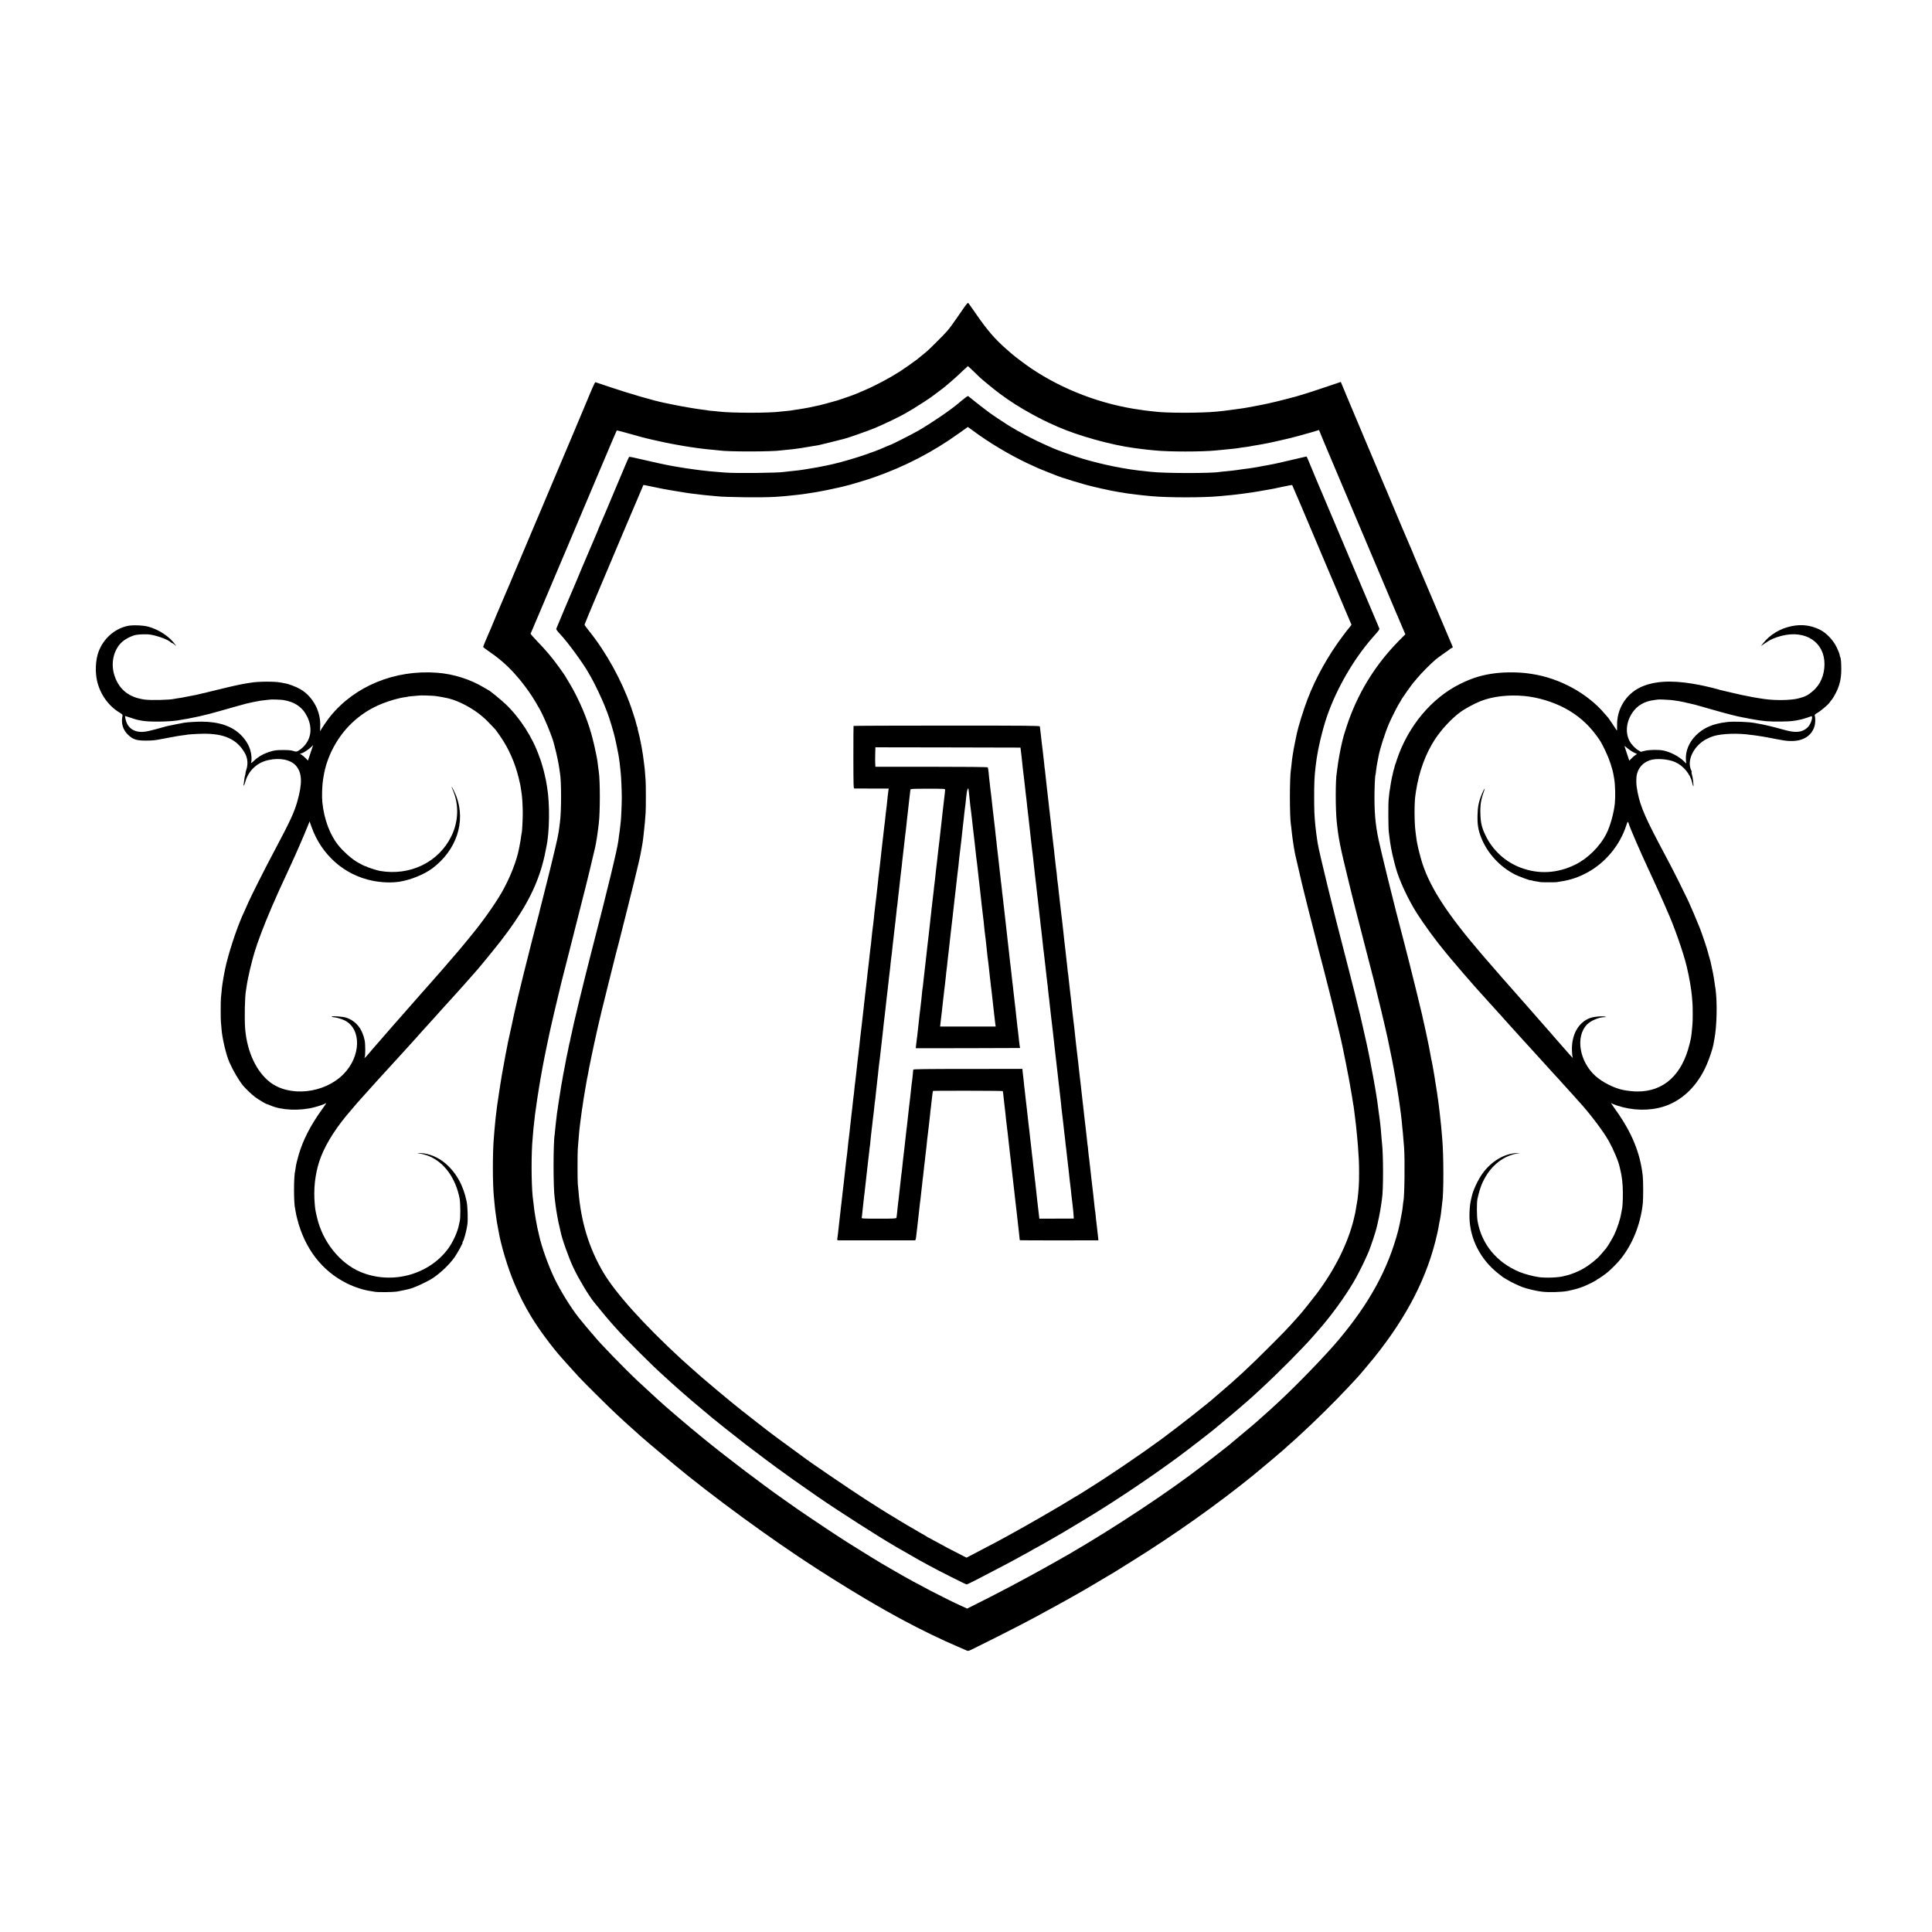 <?xml version="1.0" standalone="no"?>
<!DOCTYPE svg PUBLIC "-//W3C//DTD SVG 20010904//EN"
 "http://www.w3.org/TR/2001/REC-SVG-20010904/DTD/svg10.dtd">
<svg version="1.0" xmlns="http://www.w3.org/2000/svg"
 width="3335pt" height="3335pt" viewBox="0 0 3335 3335"
 preserveAspectRatio="xMidYMid meet">
<g transform="translate(0,3335) scale(0.1,-0.1)"
fill="#000000" stroke="none">
<path d="M16634 28030 c-38 -56 -85 -123 -104 -150 -19 -27 -58 -82 -86 -122
-75 -106 -103 -138 -259 -293 -142 -143 -181 -179 -270 -250 -28 -22 -55 -44
-62 -50 -7 -5 -19 -16 -27 -22 -29 -24 -222 -160 -292 -205 -176 -113 -424
-245 -619 -328 -55 -23 -114 -49 -131 -56 -54 -23 -256 -94 -329 -116 -142
-41 -281 -78 -310 -84 -16 -3 -48 -9 -70 -15 -46 -11 -73 -17 -112 -24 -16 -3
-53 -9 -83 -15 -68 -12 -102 -17 -160 -25 -25 -3 -52 -8 -60 -10 -8 -2 -49 -7
-90 -10 -41 -4 -86 -8 -100 -10 -177 -26 -842 -26 -1055 0 -16 3 -66 7 -110
11 -44 3 -82 8 -85 9 -3 2 -33 6 -65 10 -102 11 -363 55 -515 86 -80 17 -156
32 -170 35 -175 35 -604 159 -930 269 -140 47 -259 87 -263 88 -4 1 -30 -50
-57 -113 -83 -195 -234 -556 -315 -750 -42 -102 -85 -203 -95 -225 -10 -22
-127 -299 -260 -615 -133 -316 -248 -590 -256 -607 -8 -18 -20 -48 -28 -65
-17 -39 -166 -392 -238 -563 -28 -66 -90 -214 -139 -329 -49 -114 -89 -210
-89 -212 0 -2 -11 -27 -24 -56 -13 -29 -61 -141 -106 -248 -45 -107 -90 -213
-100 -235 -10 -22 -34 -80 -54 -130 -21 -49 -43 -103 -50 -120 -8 -16 -21 -46
-29 -65 -40 -90 -97 -230 -97 -238 0 -5 55 -46 122 -92 174 -119 331 -261 457
-410 25 -30 52 -61 59 -69 7 -8 46 -57 86 -110 94 -125 140 -197 246 -381 79
-137 235 -515 254 -617 2 -10 11 -43 19 -73 22 -77 65 -285 72 -349 4 -30 9
-63 11 -75 26 -135 26 -666 -1 -856 -2 -14 -6 -45 -9 -70 -16 -133 -33 -212
-132 -620 -20 -80 -37 -152 -39 -160 -2 -8 -31 -125 -65 -260 -34 -135 -64
-254 -67 -265 -5 -22 -5 -24 -21 -80 -6 -22 -13 -52 -16 -66 -2 -14 -13 -59
-25 -100 -19 -70 -88 -336 -96 -369 -2 -8 -22 -88 -45 -178 -23 -90 -43 -171
-45 -180 -2 -9 -17 -70 -34 -134 -17 -65 -33 -128 -35 -140 -3 -13 -23 -97
-46 -188 -22 -91 -42 -174 -45 -185 -2 -11 -14 -60 -25 -110 -34 -144 -46
-197 -94 -425 -26 -118 -51 -233 -56 -255 -9 -44 -37 -185 -44 -225 -2 -14
-15 -88 -30 -165 -14 -77 -28 -153 -31 -170 -10 -58 -57 -350 -60 -380 -2 -16
-7 -48 -10 -70 -12 -75 -14 -90 -21 -150 -3 -33 -8 -69 -10 -80 -2 -11 -7 -49
-10 -85 -3 -36 -7 -78 -9 -94 -2 -15 -7 -65 -10 -110 -4 -44 -8 -100 -10 -123
-23 -253 -22 -798 0 -1018 2 -22 7 -69 10 -105 6 -70 14 -140 20 -180 2 -14 7
-45 10 -70 9 -68 14 -100 25 -155 5 -27 11 -61 14 -75 40 -247 164 -657 278
-923 93 -218 170 -370 292 -572 129 -214 359 -524 531 -715 18 -19 76 -84 130
-145 54 -60 124 -137 154 -170 98 -106 522 -526 645 -640 168 -156 176 -163
257 -235 40 -36 80 -72 89 -80 56 -54 338 -295 655 -559 658 -547 1672 -1289
2454 -1793 351 -227 841 -527 1061 -650 25 -14 88 -50 140 -80 52 -30 133 -75
180 -100 47 -25 108 -58 135 -73 275 -149 659 -335 930 -450 61 -26 125 -54
143 -62 32 -15 36 -15 95 13 80 37 757 378 822 414 28 15 113 60 190 100 77
40 145 76 150 80 6 4 57 32 115 63 137 72 607 334 660 367 8 6 101 60 205 121
175 103 297 176 335 199 8 5 132 82 274 171 750 466 1494 993 2126 1507 101
83 492 411 500 421 3 3 41 38 84 76 44 39 87 77 96 85 9 8 61 56 115 105 254
232 598 572 820 810 77 83 142 152 145 155 18 15 219 252 306 360 578 719 929
1407 1093 2145 19 85 23 108 36 188 3 17 8 39 10 47 2 8 7 33 10 55 3 23 7 50
9 60 2 11 7 54 11 95 4 41 9 84 11 94 26 140 25 824 -1 1106 -2 25 -7 77 -10
115 -5 68 -12 135 -20 205 -2 19 -7 64 -11 100 -3 36 -8 73 -10 84 -2 10 -6
44 -9 75 -3 31 -8 65 -10 76 -2 11 -7 43 -10 70 -3 28 -8 60 -10 71 -3 12 -14
82 -25 155 -11 74 -22 145 -25 159 -6 30 -22 121 -30 170 -3 19 -8 42 -10 50
-2 8 -6 26 -9 40 -2 14 -11 66 -21 115 -9 50 -19 101 -22 115 -2 14 -13 68
-25 120 -11 52 -22 104 -24 115 -2 11 -15 70 -29 130 -14 61 -32 139 -39 175
-25 112 -143 593 -216 880 -39 151 -72 282 -74 290 -5 19 -96 372 -131 505
-14 55 -28 107 -30 115 -2 8 -11 44 -20 80 -9 36 -20 81 -25 100 -5 19 -18 73
-30 120 -12 47 -23 92 -25 100 -2 8 -11 44 -20 80 -9 36 -18 72 -20 80 -2 8
-20 83 -40 165 -20 83 -38 157 -40 165 -1 8 -8 33 -13 55 -6 22 -13 51 -16 65
-2 14 -14 66 -26 115 -68 282 -93 497 -94 810 -1 166 9 399 18 414 2 3 7 35
10 71 4 36 13 97 21 135 8 39 17 85 20 103 21 123 111 405 181 569 42 98 156
324 185 365 11 14 19 29 19 32 0 12 205 304 230 326 3 3 25 30 50 60 62 77
248 265 323 326 34 28 98 75 142 105 44 30 89 62 99 71 11 10 28 20 38 24 11
3 17 11 15 17 -12 31 -150 356 -162 382 -7 17 -64 149 -125 295 -123 290 -224
528 -244 575 -8 16 -30 71 -51 120 -46 111 -57 137 -84 197 -11 26 -21 50 -21
53 0 2 -11 28 -24 57 -25 53 -285 668 -377 890 -27 65 -56 135 -65 155 -10 21
-18 40 -19 43 -2 6 -17 43 -38 90 -8 19 -76 181 -152 360 -75 179 -143 339
-150 355 -8 17 -66 156 -130 310 -64 154 -124 295 -132 313 -8 19 -47 111 -86
206 l-72 173 -80 -27 c-44 -14 -161 -54 -260 -87 -99 -34 -220 -73 -270 -88
-49 -14 -106 -31 -125 -38 -19 -6 -40 -12 -45 -13 -6 -1 -69 -17 -140 -37
-109 -29 -247 -63 -340 -83 -73 -16 -123 -26 -141 -29 -11 -2 -45 -8 -75 -14
-65 -13 -80 -16 -139 -26 -25 -4 -54 -9 -65 -11 -11 -2 -40 -6 -65 -9 -25 -3
-56 -8 -70 -10 -14 -3 -47 -7 -75 -10 -27 -3 -61 -7 -75 -10 -14 -2 -50 -7
-80 -10 -30 -3 -75 -7 -100 -10 -254 -26 -887 -26 -1060 0 -14 2 -56 6 -93 10
-37 3 -76 8 -85 10 -9 1 -37 6 -62 9 -679 91 -1355 348 -1910 724 -95 65 -279
203 -335 253 -16 14 -57 50 -90 79 -187 164 -319 317 -495 570 -78 113 -147
211 -154 218 -10 10 -26 -8 -82 -88z m163 -1082 c47 -46 97 -94 112 -108 49
-47 255 -216 351 -287 181 -134 352 -242 555 -353 167 -91 231 -122 439 -215
352 -156 933 -318 1331 -370 84 -11 114 -15 148 -19 17 -3 61 -8 97 -11 36 -3
83 -8 105 -10 237 -25 816 -25 1061 0 94 9 172 17 204 20 59 5 144 15 170 19
36 7 88 14 145 21 28 4 57 8 65 10 8 2 31 7 50 10 19 3 60 10 90 15 30 5 66
11 80 14 47 8 235 47 275 58 22 5 51 12 65 15 14 2 43 9 65 15 22 5 47 11 55
13 32 7 258 67 301 81 25 8 54 16 65 18 10 3 47 13 81 24 l62 19 66 -161 c37
-88 73 -174 80 -191 17 -38 224 -527 277 -655 21 -52 45 -108 53 -125 12 -27
241 -568 370 -875 88 -209 466 -1103 482 -1140 8 -19 19 -44 24 -55 5 -11 38
-88 73 -172 l65 -152 -115 -116 c-415 -422 -716 -917 -899 -1477 -26 -79 -48
-150 -50 -158 -2 -8 -12 -51 -24 -95 -30 -121 -73 -351 -86 -470 -4 -33 -9
-67 -10 -76 -23 -121 -23 -626 0 -844 30 -291 55 -416 205 -1030 23 -93 44
-178 46 -188 2 -10 6 -27 9 -37 6 -20 7 -24 29 -115 8 -33 35 -141 61 -240 54
-211 107 -417 175 -680 27 -104 63 -244 80 -310 17 -66 33 -127 35 -135 66
-261 197 -811 240 -1010 12 -60 75 -360 78 -380 3 -14 14 -77 26 -140 12 -63
23 -125 25 -136 3 -12 7 -39 10 -60 4 -22 15 -91 26 -154 10 -63 22 -135 25
-160 3 -25 8 -56 10 -70 2 -14 7 -45 10 -70 10 -76 16 -124 20 -150 4 -31 15
-130 20 -196 3 -27 7 -69 10 -94 5 -51 11 -119 22 -265 16 -210 8 -862 -12
-935 -2 -8 -7 -44 -10 -80 -4 -36 -9 -74 -11 -85 -2 -11 -8 -45 -14 -75 -13
-77 -40 -207 -54 -260 -175 -665 -489 -1244 -1026 -1885 -225 -269 -727 -788
-1049 -1085 -69 -63 -132 -122 -141 -130 -8 -8 -49 -44 -90 -80 -41 -36 -79
-70 -85 -76 -5 -6 -77 -69 -160 -139 -161 -136 -162 -137 -245 -205 -30 -25
-57 -47 -60 -50 -27 -30 -507 -402 -736 -572 -675 -499 -1646 -1123 -2374
-1526 -25 -14 -99 -55 -165 -92 -153 -85 -222 -123 -460 -250 -38 -21 -99 -53
-135 -72 -88 -48 -546 -283 -640 -328 l-74 -37 -76 34 c-286 128 -791 390
-1140 593 -69 40 -145 84 -170 98 -93 52 -450 271 -687 421 -159 100 -706 465
-873 582 -74 52 -166 117 -205 144 -388 272 -982 723 -1395 1059 -254 206
-657 550 -800 682 -19 18 -49 45 -66 61 -47 43 -223 205 -274 253 -220 205
-670 670 -752 775 -12 17 -30 37 -39 45 -13 12 -167 198 -233 280 -136 173
-309 453 -414 670 -107 223 -225 553 -266 745 -4 17 -11 48 -16 70 -5 22 -12
51 -15 65 -10 43 -43 233 -49 280 -10 72 -26 212 -31 255 -25 244 -25 772 0
1015 2 19 6 72 10 118 3 46 8 91 10 100 1 9 6 53 11 97 4 44 8 82 9 85 1 3 5
30 9 60 16 121 47 330 62 415 8 50 17 101 19 115 9 57 62 345 70 380 3 14 7
36 10 50 2 14 21 102 40 195 20 94 38 181 41 194 3 12 12 53 20 90 9 36 17 74
19 84 9 41 80 346 122 517 24 102 46 192 48 200 2 8 29 114 60 235 31 121 58
227 60 235 11 46 40 163 100 395 156 608 249 980 315 1265 12 52 23 102 26
110 13 53 25 105 30 136 3 20 7 45 9 54 2 10 7 40 11 67 3 26 8 55 9 63 2 9 6
43 10 75 4 33 9 74 11 90 24 187 24 747 0 895 -3 14 -7 48 -10 75 -11 96 -16
130 -27 185 -27 137 -53 250 -71 315 -10 39 -21 77 -23 85 -2 8 -18 60 -35
115 -79 245 -205 525 -335 743 -83 139 -96 161 -108 176 -4 6 -39 56 -79 111
-111 156 -231 298 -370 440 -72 74 -124 134 -119 140 4 5 21 44 38 85 37 88
119 282 138 325 14 30 30 69 125 295 29 69 96 229 150 355 54 127 117 275 140
330 23 55 48 114 55 130 27 63 229 542 342 810 13 33 31 74 38 90 7 17 113
266 235 555 121 288 223 526 226 529 2 3 71 -14 152 -37 271 -77 326 -92 502
-131 96 -22 189 -42 205 -45 17 -3 75 -14 130 -25 55 -11 134 -25 175 -31 41
-6 86 -13 100 -16 14 -2 45 -6 70 -10 25 -3 56 -7 70 -10 14 -2 50 -7 80 -10
30 -3 66 -7 79 -9 12 -2 60 -7 105 -10 44 -4 92 -9 106 -11 140 -23 914 -22
1061 1 13 2 56 6 94 10 111 10 158 16 185 21 14 2 43 7 65 9 33 5 178 29 308
51 16 3 117 28 225 55 108 27 204 51 214 54 61 14 427 143 538 190 149 62 448
206 531 257 30 17 88 52 129 76 75 45 292 186 320 209 8 6 53 40 100 75 47 34
90 67 97 73 6 5 31 26 54 45 68 55 217 188 293 263 39 37 72 67 74 67 2 0 42
-37 89 -82z"/>
<path d="M16680 26498 c-14 -11 -43 -34 -65 -51 -21 -18 -53 -44 -70 -58 -142
-121 -476 -348 -695 -474 -118 -67 -469 -245 -484 -245 -3 0 -29 -11 -58 -24
-268 -122 -726 -268 -1043 -332 -11 -2 -43 -8 -71 -14 -28 -6 -61 -13 -75 -15
-168 -29 -264 -45 -314 -51 -33 -3 -67 -8 -76 -9 -9 -2 -52 -6 -95 -10 -43 -4
-87 -9 -97 -11 -97 -18 -846 -26 -1022 -11 -44 4 -116 9 -160 13 -44 3 -91 7
-105 9 -14 2 -54 7 -90 10 -36 3 -112 13 -170 21 -183 26 -175 24 -290 44 -30
5 -70 12 -88 15 -97 16 -401 82 -561 121 -101 25 -187 42 -192 37 -4 -4 -40
-84 -79 -178 -39 -93 -75 -179 -80 -190 -5 -11 -46 -108 -91 -215 -44 -107
-87 -208 -94 -225 -8 -16 -39 -91 -70 -165 -71 -167 -78 -184 -104 -242 -11
-26 -21 -50 -21 -54 0 -3 -11 -29 -24 -57 -13 -29 -58 -135 -101 -237 -80
-190 -157 -372 -181 -425 -7 -16 -25 -59 -39 -95 -15 -36 -33 -78 -40 -95 -34
-75 -328 -772 -332 -786 -4 -15 11 -37 72 -102 130 -139 393 -499 487 -667 14
-25 36 -63 48 -85 52 -89 179 -357 220 -460 23 -60 49 -123 55 -140 27 -63
114 -354 131 -435 3 -14 10 -45 15 -70 6 -25 13 -56 15 -70 2 -14 9 -45 14
-70 5 -25 12 -58 15 -75 2 -16 7 -48 11 -70 8 -52 11 -76 19 -155 4 -36 8 -78
10 -95 7 -56 18 -310 18 -420 0 -108 -11 -375 -18 -418 -2 -12 -6 -53 -10 -91
-7 -66 -9 -81 -20 -151 -2 -16 -7 -52 -10 -80 -18 -149 -181 -825 -466 -1925
-132 -511 -322 -1297 -344 -1420 -3 -18 -8 -36 -10 -39 -2 -4 -6 -26 -10 -51
-4 -25 -8 -47 -10 -51 -2 -3 -7 -20 -10 -37 -3 -17 -16 -81 -29 -144 -14 -62
-27 -129 -30 -148 -3 -19 -14 -78 -25 -132 -11 -53 -27 -138 -35 -190 -9 -51
-18 -104 -21 -118 -2 -13 -7 -42 -10 -65 -4 -22 -13 -78 -20 -125 -8 -47 -17
-105 -20 -130 -3 -25 -8 -56 -10 -70 -8 -45 -15 -98 -20 -152 -3 -29 -7 -62
-9 -73 -2 -11 -7 -58 -11 -105 -4 -47 -9 -92 -10 -101 -26 -138 -26 -933 0
-1101 2 -13 6 -50 10 -83 12 -113 53 -342 77 -430 5 -22 12 -50 14 -62 22
-121 143 -461 225 -633 92 -193 259 -470 352 -587 298 -369 434 -519 778 -863
218 -217 310 -305 449 -430 52 -47 103 -94 115 -105 18 -19 282 -249 349 -306
16 -13 34 -29 40 -34 6 -6 79 -67 161 -135 83 -68 152 -126 155 -130 10 -11
397 -318 570 -452 214 -165 519 -392 700 -521 74 -53 140 -100 145 -104 8 -7
204 -143 391 -273 359 -248 1060 -697 1359 -870 183 -106 361 -208 410 -235
33 -18 107 -58 165 -90 155 -86 631 -325 645 -325 8 0 71 30 142 66 232 120
417 216 493 257 41 22 113 60 160 85 47 25 90 48 95 52 6 4 55 31 110 60 55
29 117 64 137 77 21 13 39 23 42 23 2 0 48 25 102 56 55 31 117 67 139 79 22
13 81 46 130 75 50 29 105 61 123 71 52 30 417 250 532 321 444 274 987 640
1425 961 198 145 679 518 705 547 3 3 41 34 85 70 120 97 505 428 551 474 12
12 66 62 120 111 280 257 732 712 898 906 16 19 57 66 91 104 214 243 449 567
601 826 103 175 239 457 289 599 25 68 76 223 80 240 2 8 9 31 15 50 30 100
82 354 96 475 3 22 7 51 9 65 26 143 25 777 0 979 -2 17 -7 66 -10 109 -7 96
-13 164 -19 211 -3 20 -8 61 -11 91 -4 30 -9 69 -12 85 -2 17 -6 44 -8 60 -17
158 -63 436 -126 760 -17 88 -33 171 -35 185 -14 75 -59 281 -104 475 -28 121
-53 228 -55 239 -2 10 -23 93 -46 185 -22 91 -43 173 -44 181 -8 32 -125 492
-160 625 -204 778 -458 1817 -479 1960 -4 22 -8 54 -11 70 -10 64 -23 171 -30
240 -16 166 -20 257 -20 495 0 235 5 336 20 475 3 22 8 63 11 90 25 225 110
589 194 830 167 478 458 978 779 1345 137 155 130 144 111 185 -5 11 -34 79
-63 150 -30 72 -144 339 -252 595 -282 664 -406 958 -497 1175 -43 105 -85
204 -93 220 -26 59 -318 751 -327 778 -6 15 -14 27 -18 27 -5 0 -92 -20 -194
-45 -199 -48 -399 -92 -456 -101 -19 -3 -66 -12 -105 -19 -73 -15 -102 -20
-170 -30 -23 -3 -51 -7 -64 -10 -13 -2 -49 -7 -80 -10 -31 -4 -63 -8 -71 -10
-8 -2 -40 -7 -70 -10 -30 -3 -66 -8 -80 -10 -14 -2 -61 -7 -105 -11 -44 -3
-88 -8 -98 -10 -140 -26 -955 -25 -1182 1 -16 2 -59 6 -95 10 -341 32 -738
112 -1098 219 -133 40 -440 149 -497 176 -11 5 -61 27 -111 49 -208 90 -472
228 -664 347 -83 51 -297 194 -325 216 -5 5 -42 32 -80 61 -39 29 -118 90
-175 136 -58 46 -109 88 -115 92 -5 4 -21 -2 -35 -13z m107 -576 c270 -203
636 -422 948 -569 180 -84 224 -103 345 -150 63 -24 124 -48 135 -53 86 -39
508 -168 675 -205 8 -2 65 -15 125 -29 61 -14 124 -27 140 -30 17 -3 41 -8 55
-11 44 -9 134 -24 175 -30 22 -4 51 -8 65 -11 14 -2 77 -10 140 -18 101 -13
154 -19 300 -32 284 -25 885 -25 1145 0 17 2 66 6 110 10 44 4 96 9 115 11 19
2 60 7 90 10 30 3 66 8 80 10 14 2 48 7 75 10 28 3 75 10 105 15 30 5 73 12
95 15 22 3 76 12 120 21 44 8 96 17 115 20 19 3 108 21 198 41 90 19 165 33
167 31 4 -4 218 -507 522 -1228 106 -252 308 -729 409 -965 l93 -219 -26 -36
c-15 -19 -30 -37 -33 -40 -4 -3 -47 -59 -96 -125 -250 -334 -462 -714 -604
-1085 -66 -173 -160 -475 -184 -590 -3 -14 -16 -79 -30 -145 -29 -141 -52
-282 -61 -380 -4 -38 -8 -81 -11 -95 -24 -144 -24 -817 0 -960 3 -14 7 -55 11
-92 3 -37 8 -77 10 -90 2 -13 7 -45 10 -73 5 -46 29 -192 39 -240 17 -79 81
-356 111 -480 21 -82 38 -157 40 -165 5 -26 134 -535 197 -780 33 -129 62
-242 63 -250 2 -8 15 -60 30 -115 14 -55 39 -149 55 -210 32 -122 99 -385 105
-413 2 -9 29 -116 59 -238 52 -208 148 -614 160 -679 3 -16 28 -140 56 -275
42 -204 80 -415 106 -575 2 -16 6 -41 9 -55 2 -14 7 -43 10 -65 3 -22 7 -47
10 -55 2 -8 6 -42 10 -75 3 -33 10 -90 16 -128 13 -99 16 -127 34 -312 13
-133 18 -193 31 -415 6 -108 6 -365 -1 -455 -6 -85 -15 -186 -20 -215 -2 -14
-6 -43 -10 -65 -5 -35 -12 -75 -31 -182 -3 -16 -16 -73 -30 -128 -103 -409
-324 -850 -635 -1266 -57 -76 -258 -328 -284 -355 -5 -6 -41 -46 -80 -90 -128
-144 -197 -217 -475 -494 -327 -328 -548 -532 -840 -780 -36 -30 -70 -60 -77
-66 -97 -91 -641 -518 -933 -733 -370 -271 -900 -630 -1288 -872 -56 -35 -115
-72 -130 -81 -15 -10 -36 -22 -47 -28 -11 -5 -49 -28 -85 -51 -163 -103 -825
-485 -1065 -614 -38 -21 -83 -45 -100 -55 -43 -25 -302 -162 -526 -278 l-115
-60 -60 30 c-135 67 -403 209 -527 279 -38 22 -71 39 -74 39 -3 0 -17 8 -31
19 -15 10 -49 31 -77 45 -71 39 -424 247 -503 298 -15 10 -40 25 -57 34 -40
22 -184 114 -435 275 -240 154 -991 666 -1045 712 -5 4 -64 47 -130 95 -148
107 -144 104 -313 229 -182 136 -162 121 -371 284 -276 215 -289 226 -422 334
-112 91 -390 324 -519 435 -60 51 -315 278 -366 325 -640 590 -1130 1135
-1340 1491 -249 423 -388 880 -429 1414 -3 41 -8 91 -11 110 -6 44 -6 536 0
610 3 30 8 91 11 135 10 128 15 188 20 225 2 19 9 73 15 120 17 132 21 163 26
195 3 17 7 41 9 55 13 96 20 142 51 320 14 80 27 155 29 168 2 12 6 30 9 40 3
9 7 35 11 57 5 33 19 109 41 210 2 11 6 31 9 45 10 55 88 412 116 535 56 242
70 299 190 780 67 264 122 487 124 495 2 8 11 42 20 75 21 79 4 10 180 709 85
340 157 632 160 650 3 17 8 39 11 48 3 9 7 25 9 35 2 10 10 47 19 83 8 36 17
76 20 90 13 66 26 138 31 170 3 19 7 46 10 60 2 14 7 50 10 80 3 30 8 71 10
90 12 100 22 208 30 335 5 73 5 482 0 540 -2 28 -6 89 -10 137 -3 48 -8 97
-10 110 -2 13 -7 48 -10 78 -16 156 -65 418 -100 543 -8 26 -12 47 -9 47 3 0
0 8 -5 18 -6 11 -12 32 -15 47 -7 39 -51 180 -93 300 -160 458 -429 945 -722
1310 -44 55 -81 105 -81 111 0 6 95 236 211 510 216 509 234 552 428 1014 62
146 118 279 125 295 8 17 67 156 132 310 64 154 118 281 120 283 1 2 37 -4 80
-14 123 -26 167 -35 194 -40 14 -2 45 -8 70 -14 25 -5 61 -11 80 -14 19 -4 44
-8 55 -10 29 -6 203 -34 250 -41 22 -3 51 -7 65 -10 14 -2 70 -9 125 -15 55
-6 111 -13 125 -15 14 -2 61 -7 105 -10 44 -4 92 -8 106 -10 151 -19 802 -26
1019 -12 133 9 215 16 260 22 19 2 62 6 95 10 79 7 123 13 360 51 72 11 300
58 415 85 127 30 186 46 365 101 55 17 105 32 110 34 6 1 57 19 115 39 524
184 1009 436 1455 757 83 59 151 107 152 108 1 0 37 -26 80 -58z"/>
<path d="M14734 20819 c-2 -4 -3 -248 -3 -543 1 -493 2 -536 17 -537 10 0 146
0 305 -1 l288 0 -5 -32 c-6 -38 -15 -118 -31 -278 -3 -31 -8 -66 -10 -77 -2
-11 -6 -51 -10 -89 -3 -38 -7 -78 -9 -88 -2 -10 -7 -48 -11 -84 -3 -36 -8 -76
-10 -90 -2 -14 -6 -52 -10 -85 -6 -62 -12 -114 -20 -175 -3 -19 -7 -62 -11
-95 -3 -33 -7 -71 -9 -85 -2 -14 -6 -54 -10 -90 -3 -36 -8 -76 -10 -90 -2 -14
-7 -54 -11 -90 -3 -36 -8 -74 -10 -84 -2 -10 -6 -50 -9 -88 -4 -38 -8 -78 -10
-89 -2 -11 -7 -50 -10 -87 -4 -37 -8 -78 -10 -92 -2 -14 -6 -50 -10 -80 -7
-65 -14 -121 -20 -170 -2 -19 -7 -64 -10 -100 -4 -36 -8 -76 -10 -90 -2 -14
-6 -50 -10 -80 -3 -30 -8 -66 -10 -80 -2 -14 -7 -57 -10 -96 -3 -39 -7 -80 -9
-90 -2 -10 -7 -50 -11 -87 -3 -37 -8 -76 -10 -85 -1 -9 -6 -51 -10 -92 -4 -41
-8 -82 -10 -90 -1 -8 -6 -46 -10 -83 -3 -37 -8 -76 -10 -85 -1 -9 -6 -48 -9
-87 -4 -38 -9 -81 -11 -95 -2 -14 -7 -52 -10 -85 -3 -33 -7 -71 -10 -85 -2
-14 -7 -56 -10 -93 -4 -37 -8 -76 -10 -85 -1 -9 -6 -48 -9 -87 -4 -38 -9 -81
-11 -95 -4 -30 -13 -103 -21 -185 -3 -33 -7 -67 -9 -75 -1 -8 -6 -42 -9 -75
-4 -33 -9 -80 -12 -105 -2 -25 -7 -65 -9 -90 -3 -25 -7 -58 -9 -75 -3 -16 -8
-61 -11 -100 -4 -38 -9 -78 -11 -88 -2 -10 -6 -46 -9 -80 -3 -34 -10 -96 -15
-137 -5 -41 -12 -100 -15 -130 -4 -30 -8 -66 -10 -80 -2 -14 -6 -56 -10 -95
-3 -38 -8 -77 -10 -85 -2 -8 -6 -46 -10 -85 -3 -38 -8 -81 -10 -95 -2 -14 -6
-52 -10 -85 -3 -33 -8 -71 -10 -85 -2 -14 -6 -56 -10 -93 -3 -37 -8 -76 -10
-85 -1 -9 -6 -48 -9 -87 -4 -38 -9 -81 -11 -95 -5 -32 -13 -98 -20 -175 -3
-33 -8 -76 -10 -95 -3 -19 -7 -55 -10 -80 -3 -25 -7 -61 -10 -80 -2 -19 -7
-60 -10 -90 -3 -30 -8 -71 -10 -90 -2 -19 -7 -60 -10 -90 -3 -30 -8 -72 -10
-92 -9 -68 -14 -112 -20 -168 -3 -30 -8 -71 -10 -90 -2 -19 -7 -60 -10 -90 -4
-30 -8 -66 -10 -80 -2 -14 -7 -56 -10 -95 -4 -38 -8 -76 -10 -85 -1 -8 -6 -44
-9 -80 -4 -36 -9 -81 -11 -100 -2 -19 -7 -60 -10 -90 -4 -30 -8 -67 -11 -82
-4 -26 -2 -28 28 -29 37 -1 1270 0 1305 0 18 1 22 9 28 64 4 34 8 73 10 87 3
14 7 50 10 80 2 30 7 69 9 85 2 17 7 59 11 95 3 36 8 76 10 90 2 14 6 54 10
90 3 36 8 72 10 80 2 8 6 47 10 85 3 39 8 81 10 95 2 14 6 52 10 85 9 86 15
144 22 190 5 39 7 55 18 165 3 30 7 66 10 80 2 14 7 56 10 93 4 37 8 76 10 85
1 9 6 49 10 87 3 39 8 84 10 100 4 29 9 76 21 175 3 25 9 79 14 120 5 41 12
102 15 135 3 33 9 94 15 135 5 41 12 100 15 130 11 97 17 145 20 148 5 6 1197
4 1203 -2 3 -4 6 -14 7 -24 2 -21 15 -134 21 -187 3 -22 7 -58 9 -80 2 -22 7
-60 10 -85 2 -25 7 -70 10 -100 4 -30 8 -68 10 -85 6 -41 15 -122 20 -165 1
-19 6 -60 10 -90 7 -62 10 -87 20 -180 4 -36 8 -76 10 -90 2 -14 6 -50 10 -80
9 -86 16 -153 20 -180 2 -14 7 -54 10 -90 4 -36 9 -78 11 -95 2 -16 6 -52 9
-80 5 -43 13 -112 41 -360 3 -27 7 -61 9 -75 2 -14 6 -54 10 -90 4 -36 8 -76
10 -90 2 -14 6 -54 10 -90 4 -36 9 -78 11 -95 2 -16 7 -59 10 -95 3 -36 7 -67
9 -69 3 -3 1106 -4 1303 -2 l53 1 -6 58 c-3 31 -8 71 -10 87 -2 17 -7 57 -10
90 -3 33 -8 71 -10 85 -3 14 -7 57 -10 95 -3 39 -8 77 -10 85 -2 8 -7 42 -10
75 -3 33 -7 76 -10 95 -2 19 -9 81 -15 137 -6 56 -12 110 -14 120 -2 10 -7 52
-11 93 -4 41 -9 82 -10 90 -2 8 -6 44 -9 80 -4 36 -8 76 -10 90 -3 14 -7 56
-11 95 -4 38 -8 72 -10 75 -1 3 -6 46 -10 95 -4 50 -8 92 -10 95 -2 3 -6 37
-9 75 -3 39 -8 79 -10 90 -2 11 -7 52 -10 90 -4 39 -9 81 -11 95 -2 14 -6 52
-10 85 -3 33 -8 71 -10 85 -2 14 -6 52 -9 85 -4 33 -8 76 -11 95 -3 19 -7 58
-10 85 -3 28 -10 88 -15 135 -6 47 -13 108 -15 135 -3 28 -8 66 -10 85 -2 19
-7 58 -10 85 -3 28 -7 64 -9 80 -2 17 -7 59 -10 95 -4 36 -11 97 -16 135 -5
39 -12 99 -16 135 -3 36 -7 72 -9 80 -1 8 -6 44 -9 80 -4 36 -8 79 -10 95 -2
17 -7 59 -10 95 -4 36 -9 76 -11 90 -2 14 -7 54 -11 90 -3 36 -7 72 -9 80 -2
8 -6 44 -9 80 -4 36 -9 81 -11 100 -3 19 -7 60 -10 90 -3 30 -8 66 -10 80 -2
14 -6 54 -10 90 -4 36 -8 76 -10 90 -2 14 -6 54 -10 90 -3 36 -8 72 -10 80 -2
8 -7 49 -10 90 -4 41 -8 82 -10 90 -2 9 -6 47 -10 85 -3 39 -8 81 -10 95 -2
14 -6 52 -10 85 -3 33 -8 71 -10 85 -4 26 -12 100 -20 185 -3 28 -10 88 -15
135 -6 47 -13 108 -16 135 -3 28 -7 61 -9 75 -2 14 -7 57 -11 95 -4 39 -8 72
-9 75 -1 3 -5 41 -9 85 -5 44 -9 87 -11 95 -1 8 -6 47 -9 85 -4 39 -9 77 -11
85 -2 8 -7 51 -10 95 -4 44 -8 82 -10 85 -1 3 -6 41 -10 84 -4 43 -9 88 -11
100 -2 12 -6 46 -9 76 -2 30 -6 71 -9 90 -3 19 -7 60 -11 90 -16 145 -26 230
-30 260 -2 14 -6 54 -10 90 -3 36 -7 76 -10 90 -2 14 -7 52 -10 85 -3 33 -7
71 -10 85 -2 14 -7 56 -10 93 -4 37 -8 77 -10 88 -2 11 -7 50 -10 87 -3 37 -8
74 -10 82 -2 8 -6 47 -9 85 -3 39 -8 79 -10 90 -2 11 -7 56 -11 100 -4 44 -8
82 -10 85 -1 3 -6 41 -9 85 -4 44 -9 87 -11 95 -2 8 -6 44 -9 80 -3 36 -8 74
-10 85 -2 11 -7 51 -11 89 -4 38 -8 79 -10 90 -2 12 -6 50 -10 86 -3 36 -8 74
-10 85 -2 11 -4 27 -4 35 -1 13 -186 15 -1607 15 -883 0 -1608 -3 -1610 -6z
m2888 -424 c4 -27 10 -81 14 -120 6 -71 7 -79 18 -175 4 -30 9 -71 11 -90 10
-88 17 -147 20 -170 2 -14 6 -54 10 -90 3 -36 8 -76 10 -90 2 -14 7 -54 11
-90 3 -36 7 -72 9 -80 1 -8 6 -46 9 -85 4 -38 9 -81 11 -95 2 -14 7 -52 10
-85 3 -33 8 -73 10 -90 8 -65 15 -123 20 -180 3 -33 10 -94 15 -135 5 -41 12
-100 15 -130 4 -30 8 -66 10 -80 2 -14 6 -52 10 -85 3 -33 8 -76 10 -95 2 -19
11 -100 20 -180 9 -80 18 -156 20 -170 2 -14 6 -54 10 -90 3 -36 8 -76 10 -90
2 -14 7 -54 11 -90 3 -36 7 -72 9 -80 2 -8 6 -49 10 -90 4 -41 9 -83 10 -92 2
-9 6 -48 10 -85 3 -37 8 -79 10 -93 2 -14 6 -50 10 -80 3 -30 8 -71 10 -90 4
-35 10 -84 21 -193 3 -32 7 -66 9 -75 1 -9 6 -46 10 -82 3 -36 8 -76 10 -90 2
-14 6 -52 10 -85 3 -33 10 -94 15 -135 5 -41 12 -100 15 -130 3 -30 8 -66 10
-80 2 -14 7 -59 10 -100 4 -41 8 -82 10 -90 2 -8 7 -45 10 -82 3 -37 7 -75 9
-85 2 -10 7 -49 10 -88 4 -38 9 -81 11 -95 2 -14 6 -52 10 -85 3 -33 8 -71 10
-85 2 -14 6 -52 10 -85 6 -64 12 -115 20 -180 3 -22 8 -62 10 -90 3 -27 7 -66
10 -85 2 -19 7 -60 10 -90 4 -30 8 -68 10 -85 2 -16 6 -57 10 -90 3 -33 8 -76
11 -95 5 -41 11 -95 19 -170 3 -30 7 -66 10 -80 2 -14 7 -56 10 -93 4 -37 8
-76 10 -85 1 -9 6 -51 10 -92 7 -79 9 -96 19 -175 4 -27 9 -69 11 -92 3 -24 7
-62 10 -85 2 -24 7 -65 10 -93 3 -27 8 -66 10 -85 2 -19 6 -57 10 -85 3 -27 8
-70 10 -95 3 -25 7 -61 10 -80 2 -19 7 -60 10 -90 11 -104 25 -226 30 -260 2
-14 7 -54 10 -90 3 -36 8 -78 10 -95 3 -16 7 -52 10 -80 3 -27 8 -70 11 -95 2
-25 7 -64 9 -87 8 -69 16 -136 20 -168 6 -50 19 -178 19 -205 l1 -25 -297 -1
-297 -1 -6 51 c-3 28 -8 67 -10 86 -2 19 -7 58 -10 85 -3 28 -8 66 -10 85 -8
85 -16 157 -20 185 -3 17 -7 57 -10 90 -3 33 -7 71 -10 85 -2 14 -7 53 -10 87
-3 34 -7 70 -9 80 -2 10 -7 47 -10 83 -4 36 -8 79 -10 95 -2 17 -7 57 -11 90
-3 33 -8 74 -10 90 -2 17 -7 57 -10 90 -3 33 -8 71 -10 85 -2 14 -6 54 -10 90
-4 36 -8 76 -10 90 -2 14 -6 50 -10 80 -8 77 -16 142 -29 260 -3 19 -7 62 -11
95 -3 33 -8 71 -10 85 -2 14 -7 54 -10 90 -3 36 -8 76 -10 90 -3 14 -7 54 -10
90 -3 36 -7 74 -9 85 -2 11 -7 52 -11 92 l-7 72 -940 -1 c-697 0 -940 -3 -943
-12 -2 -6 -6 -45 -9 -86 -4 -41 -8 -86 -11 -100 -3 -14 -7 -47 -10 -75 -8 -79
-15 -147 -20 -185 -2 -19 -7 -60 -10 -90 -4 -30 -8 -66 -10 -80 -2 -14 -6 -54
-10 -90 -4 -36 -8 -76 -10 -90 -2 -14 -6 -54 -10 -90 -3 -36 -8 -76 -10 -90
-2 -14 -7 -50 -10 -80 -3 -30 -7 -71 -10 -90 -2 -19 -7 -60 -10 -90 -3 -30 -8
-71 -10 -90 -8 -65 -14 -115 -20 -170 -3 -30 -8 -73 -11 -95 -2 -22 -7 -62 -9
-90 -3 -27 -8 -67 -10 -87 -3 -21 -7 -55 -10 -75 -2 -21 -7 -63 -10 -93 -3
-30 -8 -71 -10 -90 -2 -19 -7 -60 -10 -90 -3 -30 -8 -71 -10 -90 -2 -19 -7
-57 -10 -85 -3 -27 -7 -66 -10 -85 -2 -19 -7 -64 -10 -100 -4 -36 -8 -72 -11
-81 -4 -14 -40 -16 -304 -16 -270 0 -300 2 -296 16 3 9 8 48 11 86 4 39 8 81
10 95 1 14 6 54 10 90 3 36 8 76 10 90 2 14 6 50 10 80 3 30 8 71 10 90 2 19
7 60 10 90 3 30 8 71 10 90 9 68 24 206 30 265 4 33 8 71 10 85 2 14 7 57 11
95 3 39 8 72 9 75 2 3 6 43 10 90 4 47 8 92 10 100 2 8 6 44 9 80 4 36 9 76
11 90 2 14 7 54 10 90 4 36 8 77 11 91 5 37 12 92 19 169 3 36 8 72 10 80 2 8
7 49 10 90 4 41 8 82 10 90 2 8 6 49 10 90 4 41 9 83 10 92 2 10 6 48 10 86 3
38 7 78 9 88 2 10 7 51 10 89 4 39 9 77 11 85 2 8 6 41 9 73 11 103 18 172 21
189 2 9 7 49 10 89 4 40 8 80 10 88 1 9 6 50 10 91 4 41 9 83 10 92 2 9 7 48
10 85 4 37 9 75 10 83 1 8 6 44 9 80 4 36 9 81 11 100 5 39 12 99 20 175 3 28
8 66 10 85 2 19 7 60 10 90 3 30 8 71 10 90 10 75 16 127 20 168 2 23 7 68 10
100 4 31 8 68 10 82 2 14 6 50 10 80 3 30 7 69 9 85 3 17 7 62 11 100 4 39 9
77 10 85 1 8 6 49 10 90 4 41 9 83 11 93 2 10 6 48 10 85 3 36 7 73 9 82 2 8
6 49 10 90 3 41 8 82 10 90 2 8 7 45 10 82 3 37 7 75 9 85 2 10 7 52 11 93 4
41 8 82 10 90 1 8 6 49 10 90 4 41 9 82 10 90 1 8 6 46 10 83 3 37 8 76 10 85
1 9 6 49 9 87 4 39 9 81 11 95 4 25 10 77 20 175 6 63 16 143 20 175 4 24 22
182 30 265 4 37 9 82 20 175 5 38 16 141 20 180 6 54 18 156 20 170 2 13 43
15 301 15 293 0 299 0 298 -20 -1 -22 -12 -122 -19 -175 -2 -19 -7 -55 -9 -80
-3 -25 -10 -85 -16 -135 -6 -49 -13 -112 -15 -140 -8 -71 -16 -146 -20 -175
-2 -14 -6 -54 -10 -90 -4 -36 -8 -76 -10 -90 -2 -14 -7 -50 -10 -80 -3 -30
-10 -89 -15 -130 -5 -41 -12 -102 -15 -135 -4 -33 -8 -71 -10 -85 -2 -14 -7
-52 -10 -85 -3 -33 -7 -76 -10 -95 -2 -19 -7 -60 -10 -90 -4 -30 -8 -66 -10
-80 -2 -14 -6 -56 -10 -93 -3 -37 -8 -76 -10 -85 -1 -9 -6 -48 -10 -85 -3 -37
-8 -78 -10 -89 -3 -12 -7 -52 -10 -90 -4 -38 -8 -76 -10 -86 -1 -9 -6 -51 -10
-92 -4 -41 -8 -82 -10 -90 -1 -8 -6 -49 -10 -90 -4 -41 -9 -82 -10 -90 -1 -8
-6 -44 -10 -80 -3 -36 -8 -76 -10 -90 -2 -14 -6 -54 -10 -90 -4 -36 -8 -76
-10 -90 -2 -14 -11 -92 -20 -175 -9 -82 -18 -161 -20 -175 -2 -14 -6 -54 -10
-90 -3 -36 -8 -72 -10 -80 -2 -8 -7 -46 -10 -85 -4 -38 -8 -83 -10 -100 -3
-16 -7 -57 -10 -90 -3 -33 -8 -71 -10 -85 -2 -14 -6 -50 -10 -80 -3 -30 -8
-71 -10 -90 -8 -71 -16 -136 -19 -175 -8 -75 -17 -160 -22 -185 -2 -14 -7 -52
-10 -85 l-6 -60 893 1 c492 1 898 2 902 3 5 0 6 4 4 9 -3 4 -10 57 -17 117 -6
61 -13 124 -15 140 -7 54 -15 118 -30 260 -20 182 -25 235 -30 265 -2 14 -7
54 -10 90 -4 36 -9 79 -11 95 -2 17 -6 55 -9 85 -3 30 -8 66 -10 80 -2 14 -7
54 -10 90 -4 36 -8 76 -10 90 -2 14 -7 53 -10 88 -4 35 -8 71 -10 80 -1 9 -6
51 -10 92 -4 41 -9 82 -10 90 -1 8 -6 44 -9 80 -4 36 -9 79 -11 95 -2 17 -6
57 -10 90 -3 33 -12 114 -20 180 -14 117 -21 174 -30 265 -3 25 -7 59 -9 75
-3 17 -8 62 -11 100 -4 39 -8 77 -10 85 -2 8 -7 48 -10 89 -4 41 -8 82 -10 90
-2 9 -6 45 -10 81 -3 36 -8 76 -10 90 -2 14 -6 48 -9 75 -3 28 -8 73 -11 100
-4 28 -8 68 -10 90 -9 87 -18 161 -21 180 -2 11 -6 47 -9 80 -2 33 -6 69 -9
80 -2 11 -7 52 -10 90 -4 39 -8 86 -11 105 -7 54 -14 112 -30 258 -3 23 -7 61
-10 83 -6 57 -14 124 -20 184 -7 61 -14 118 -20 165 -2 19 -7 60 -10 90 -4 30
-8 69 -10 85 -2 17 -7 64 -10 105 -4 41 -11 79 -16 84 -5 6 -380 10 -974 10
l-964 0 -3 56 c-2 30 -2 106 0 168 l3 112 1252 -2 1252 -3 7 -50z m-888 -810
c16 -149 21 -190 31 -264 3 -21 8 -58 10 -82 2 -24 7 -62 9 -84 3 -22 8 -62
10 -90 9 -84 22 -198 31 -265 2 -19 7 -60 10 -90 3 -30 7 -68 9 -85 2 -16 7
-59 11 -95 4 -36 8 -72 10 -80 1 -8 6 -49 10 -90 4 -41 9 -82 10 -90 2 -8 6
-49 10 -90 4 -41 9 -84 11 -95 2 -11 6 -45 9 -75 3 -30 7 -71 10 -90 6 -50 13
-116 20 -185 4 -33 8 -71 10 -85 2 -14 7 -52 10 -85 3 -33 8 -71 10 -85 3 -14
7 -54 10 -90 3 -36 7 -81 10 -100 11 -81 32 -257 39 -335 3 -27 8 -76 11 -108
4 -32 8 -66 10 -75 1 -9 6 -46 10 -82 3 -36 8 -81 11 -100 2 -19 6 -57 9 -85
3 -27 7 -66 10 -85 3 -19 7 -60 10 -90 4 -30 8 -66 10 -80 4 -28 12 -99 20
-175 2 -27 9 -88 15 -135 5 -47 12 -110 16 -140 3 -30 9 -81 13 -112 l8 -58
-479 0 -480 0 7 63 c3 34 8 73 10 87 2 14 7 54 11 90 3 36 7 72 9 80 1 8 6 47
9 85 4 39 9 81 11 95 2 14 6 52 10 85 3 33 7 71 10 85 2 14 7 52 10 85 3 33 8
78 11 100 2 22 7 63 9 90 3 28 8 66 11 85 2 19 6 58 9 85 2 28 7 66 9 85 3 19
7 60 11 90 3 30 8 71 10 90 2 19 7 60 10 90 3 30 8 71 10 90 5 35 8 64 20 175
4 33 8 71 10 85 2 14 7 52 10 85 4 33 9 78 11 100 5 38 7 56 19 170 3 28 8 66
10 85 6 46 12 94 25 220 6 58 13 119 15 135 2 17 7 53 10 80 3 28 7 66 10 85
3 19 7 60 9 90 3 30 7 71 10 90 5 32 21 170 31 260 2 19 6 58 9 85 7 56 12
102 21 190 4 33 8 71 10 85 2 14 7 57 10 95 4 39 8 77 10 85 2 8 7 47 11 85 3
39 8 78 9 87 2 9 7 48 10 85 6 58 21 101 31 91 1 -2 10 -71 18 -153z"/>
<path d="M2195 22544 c-225 -53 -411 -221 -494 -445 -53 -143 -62 -357 -22
-518 56 -224 198 -420 387 -533 50 -31 53 -35 47 -63 -26 -123 11 -240 104
-325 84 -77 141 -94 303 -94 112 0 163 5 295 32 88 17 178 34 200 37 22 4 47
8 55 10 8 2 42 7 75 11 33 3 62 8 65 9 10 6 187 18 288 19 372 7 596 -96 730
-336 47 -82 56 -190 25 -283 -10 -27 -16 -54 -15 -59 2 -5 -2 -22 -7 -38 -6
-17 -13 -58 -16 -91 -4 -34 -8 -68 -10 -74 -3 -7 -1 -13 4 -13 4 0 15 28 25
63 53 192 203 334 396 376 205 46 390 7 481 -99 105 -122 111 -305 18 -626
-50 -176 -127 -341 -364 -787 -131 -247 -193 -368 -314 -607 -70 -140 -143
-289 -161 -330 -18 -41 -46 -104 -62 -140 -16 -36 -34 -74 -39 -85 -115 -260
-252 -682 -305 -940 -19 -96 -34 -179 -39 -215 -3 -25 -7 -56 -10 -70 -3 -14
-7 -57 -10 -97 -3 -39 -8 -87 -11 -105 -6 -40 -6 -405 0 -433 2 -11 7 -60 10
-110 12 -159 79 -443 135 -570 64 -146 164 -316 237 -405 47 -56 144 -149 204
-195 54 -41 194 -125 210 -125 4 0 28 -9 53 -20 194 -86 505 -100 762 -34 80
21 177 54 193 67 26 20 10 -8 -63 -108 -195 -271 -327 -529 -400 -782 -14 -49
-28 -100 -30 -112 -2 -13 -6 -30 -9 -39 -3 -9 -8 -37 -11 -62 -3 -25 -8 -52
-10 -60 -26 -93 -26 -561 0 -660 2 -8 6 -33 10 -54 3 -22 14 -73 25 -115 131
-515 427 -899 855 -1113 131 -66 299 -120 412 -134 17 -3 51 -8 75 -13 52 -9
301 -7 373 3 28 4 79 14 115 22 36 8 76 17 89 20 94 20 327 127 431 197 132
90 279 231 365 352 47 66 151 255 140 255 -4 0 -3 6 2 13 21 26 62 175 80 292
13 81 6 318 -12 404 -57 280 -181 501 -370 661 -121 103 -278 168 -420 175
-44 2 -69 2 -55 -1 91 -16 142 -29 195 -51 266 -110 461 -380 529 -733 15 -75
16 -335 2 -390 -3 -14 -9 -38 -12 -55 -21 -122 -104 -305 -190 -422 -337 -454
-979 -623 -1512 -399 -357 151 -653 521 -750 941 -29 124 -31 139 -39 230 -23
256 4 504 78 735 77 239 243 519 471 795 35 43 162 192 189 222 15 17 70 78
121 135 50 57 106 119 124 138 18 19 42 46 54 60 12 14 43 48 68 75 26 28 110
120 187 205 77 85 163 180 192 210 28 30 61 66 73 80 19 23 153 170 190 210 8
9 51 56 94 106 44 49 85 94 90 99 6 6 67 73 136 150 69 77 130 145 135 151 13
13 162 178 235 259 131 145 211 235 276 310 38 44 71 82 75 85 18 15 322 387
426 521 361 467 569 837 692 1234 30 97 64 234 76 305 3 19 10 53 15 75 56
251 63 743 15 1030 -18 113 -25 148 -40 210 -21 89 -21 90 -40 155 -22 74 -21
73 -27 90 -3 8 -16 44 -29 80 -115 330 -332 668 -581 905 -84 80 -288 245
-302 245 -2 0 -33 18 -69 40 -236 143 -528 236 -812 257 -728 55 -1422 -229
-1847 -757 -49 -60 -162 -226 -170 -250 -3 -8 -3 26 -1 75 15 258 -122 519
-342 648 -74 43 -203 92 -270 102 -22 4 -56 10 -75 14 -92 20 -398 18 -505 -3
-11 -2 -41 -7 -68 -10 -73 -10 -267 -52 -427 -92 -147 -36 -406 -99 -454 -109
-14 -3 -38 -7 -53 -10 -16 -3 -62 -12 -103 -20 -108 -22 -110 -22 -165 -29
-27 -4 -57 -9 -65 -11 -63 -17 -390 -25 -494 -12 -272 34 -445 167 -527 406
-69 200 -29 422 103 566 58 63 177 128 268 146 61 11 196 14 250 4 137 -25
299 -86 348 -132 7 -7 17 -13 22 -13 5 0 23 -12 41 -27 l34 -28 -22 30 c-98
137 -281 258 -462 307 -97 26 -281 32 -366 12z m5320 -1208 c53 -7 162 -26
220 -40 184 -43 428 -173 593 -315 58 -50 93 -85 207 -206 23 -24 31 -36 102
-137 145 -210 253 -455 317 -718 28 -117 34 -145 42 -210 3 -25 7 -56 10 -70
8 -48 18 -215 18 -325 0 -111 -12 -333 -18 -344 -2 -3 -6 -28 -10 -56 -3 -27
-8 -59 -10 -70 -4 -23 -16 -89 -23 -125 -40 -224 -159 -526 -308 -785 -117
-203 -347 -525 -527 -740 -9 -11 -53 -65 -98 -120 -81 -99 -96 -117 -246 -290
-131 -153 -187 -217 -239 -275 -27 -31 -75 -84 -105 -120 -30 -35 -64 -73 -75
-84 -11 -12 -49 -55 -85 -96 -36 -41 -67 -77 -70 -80 -3 -3 -52 -59 -110 -125
-58 -66 -109 -125 -115 -131 -17 -18 -127 -144 -206 -234 -40 -47 -86 -98
-100 -115 -15 -16 -64 -73 -109 -125 -45 -52 -106 -122 -135 -155 -29 -33 -70
-81 -91 -107 -34 -41 -66 -66 -49 -37 14 21 13 225 0 290 -42 201 -148 332
-314 391 -57 20 -246 34 -255 20 -3 -5 10 -9 27 -10 54 -4 144 -30 198 -57
294 -149 281 -623 -25 -930 -331 -333 -931 -396 -1268 -133 -235 183 -393 524
-426 918 -14 172 -6 566 14 663 2 12 6 38 9 57 20 152 94 466 151 640 15 47
28 87 29 90 0 3 5 19 12 35 6 17 37 100 68 185 87 234 265 647 424 983 28 59
51 109 51 111 0 2 22 50 49 107 64 137 217 489 266 612 l39 98 33 -93 c171
-484 565 -833 1053 -931 156 -32 332 -38 465 -17 193 30 429 126 570 232 413
311 576 797 415 1236 -21 57 -78 172 -85 172 -2 0 7 -24 19 -52 111 -253 103
-545 -23 -803 -220 -449 -712 -688 -1231 -599 -49 8 -222 64 -237 76 -7 6 -13
8 -13 5 0 -6 -109 49 -159 81 -100 62 -229 179 -312 282 -146 182 -244 446
-275 740 -10 94 -4 294 12 390 3 19 7 44 9 55 53 339 232 679 485 921 155 148
328 259 529 339 130 52 298 99 396 111 22 3 46 7 54 10 7 2 52 7 100 10 47 4
87 7 88 8 6 5 225 -2 278 -8z m-2622 -70 c200 -33 334 -128 412 -291 94 -197
65 -390 -79 -527 -22 -22 -57 -48 -77 -58 -34 -18 -39 -18 -85 -3 -35 12 -86
16 -179 16 -111 0 -143 -4 -219 -27 -112 -34 -201 -83 -278 -155 -49 -45 -59
-51 -53 -31 14 44 7 143 -15 213 -30 97 -83 182 -164 262 -151 151 -378 227
-676 228 -88 0 -221 -8 -298 -18 -28 -4 -263 -51 -297 -59 -42 -11 -86 -23
-193 -53 -174 -48 -248 -57 -328 -38 -81 19 -139 66 -175 142 -18 38 -36 123
-27 123 2 0 44 -14 94 -30 49 -17 100 -33 114 -35 14 -2 50 -10 80 -16 112
-22 455 -20 615 5 262 41 478 89 750 168 202 58 398 113 440 123 76 18 165 37
195 41 19 3 42 7 50 9 8 2 49 7 90 11 41 3 76 7 77 8 5 5 192 -2 226 -8z m468
-911 l-45 -134 -40 41 c-22 23 -54 49 -70 59 l-29 18 27 7 c35 8 133 73 171
112 17 17 30 32 31 32 0 0 -20 -61 -45 -135z"/>
<path d="M30920 22540 c-194 -40 -373 -149 -489 -299 l-34 -43 69 47 c99 68
168 99 290 130 413 105 739 -111 738 -490 -1 -194 -74 -360 -208 -471 -81 -68
-127 -91 -246 -121 -129 -33 -408 -37 -593 -8 -23 4 -53 8 -67 10 -25 4 -65
11 -120 20 -17 3 -62 12 -100 20 -38 8 -84 17 -102 20 -18 3 -98 22 -178 41
-80 20 -156 37 -170 40 -14 2 -36 9 -50 14 -14 5 -54 15 -90 24 -36 8 -103 24
-150 35 -47 11 -141 29 -210 40 -384 63 -675 41 -897 -65 -250 -121 -406 -378
-399 -659 2 -75 0 -94 -8 -80 -17 29 -138 209 -145 215 -3 3 -31 34 -61 70
-298 352 -779 614 -1257 686 -21 3 -49 7 -63 9 -156 23 -399 25 -570 3 -221
-27 -398 -81 -605 -184 -492 -243 -897 -727 -1091 -1304 -10 -30 -18 -57 -19
-60 0 -3 -3 -9 -6 -15 -5 -8 -15 -43 -24 -85 -1 -3 -4 -14 -8 -25 -3 -11 -8
-31 -11 -45 -2 -14 -11 -54 -20 -90 -8 -36 -18 -87 -21 -115 -4 -27 -8 -57
-10 -65 -6 -20 -14 -85 -24 -190 -9 -84 -6 -507 3 -565 2 -16 7 -55 11 -86 3
-31 8 -67 10 -80 3 -13 7 -40 10 -59 3 -19 7 -44 9 -55 2 -11 12 -54 20 -97 9
-42 25 -109 36 -150 11 -40 22 -80 24 -88 56 -209 210 -541 363 -783 118 -186
340 -490 481 -658 11 -13 55 -67 98 -119 79 -96 368 -431 435 -505 79 -86 96
-105 155 -171 34 -38 72 -81 85 -95 13 -14 58 -63 99 -109 41 -46 80 -88 85
-94 6 -6 93 -103 194 -216 102 -113 192 -212 200 -221 9 -9 52 -56 96 -105 44
-49 107 -118 140 -154 102 -111 248 -272 295 -325 25 -27 54 -59 65 -70 11
-12 58 -63 104 -115 47 -52 89 -99 95 -105 6 -5 43 -46 81 -89 39 -44 77 -87
85 -96 181 -194 427 -518 520 -685 82 -148 170 -356 186 -440 1 -5 6 -28 12
-50 29 -109 45 -249 46 -400 1 -145 -7 -272 -19 -307 -2 -7 -6 -29 -9 -48 -15
-98 -68 -264 -122 -376 -25 -53 -112 -199 -135 -228 -42 -53 -133 -156 -156
-176 -93 -83 -181 -147 -273 -197 -63 -34 -204 -90 -246 -97 -16 -3 -45 -10
-64 -16 -80 -23 -303 -33 -420 -17 -91 11 -256 55 -338 89 -394 163 -655 478
-726 878 -15 84 -16 317 -2 385 20 91 42 168 66 231 121 305 353 509 630 554
51 9 49 9 -25 5 -215 -12 -431 -142 -584 -352 -77 -106 -165 -295 -186 -398
-3 -11 -9 -40 -15 -65 -17 -75 -27 -198 -24 -303 11 -368 189 -715 489 -954
44 -35 85 -67 90 -71 6 -4 17 -11 25 -15 8 -4 33 -18 55 -32 57 -36 190 -99
260 -125 80 -29 247 -68 332 -77 124 -14 337 -8 443 12 159 31 274 70 415 142
50 25 92 50 93 54 2 5 8 9 13 9 10 0 134 87 181 128 58 50 163 156 208 212
209 256 349 603 388 965 9 82 9 395 -1 478 -44 396 -188 746 -462 1130 -84
117 -97 139 -72 119 6 -5 46 -21 88 -35 266 -89 554 -96 799 -21 328 101 598
363 755 735 44 103 98 265 109 325 3 16 8 43 11 59 3 17 8 41 10 55 41 213 50
617 20 845 -20 147 -39 264 -61 363 -14 64 -27 126 -30 136 -2 11 -11 41 -19
67 -9 26 -18 60 -21 76 -7 39 -107 337 -145 431 -55 138 -152 365 -197 462
-49 106 -254 518 -312 625 -40 75 -101 191 -198 375 -268 509 -342 699 -381
979 -7 49 -6 152 2 191 25 123 104 213 222 255 108 39 318 24 442 -30 142 -63
263 -210 294 -356 6 -30 14 -57 18 -61 12 -13 -7 156 -22 200 -8 23 -11 42 -6
42 5 0 3 12 -5 28 -86 169 39 430 263 545 36 19 91 42 122 51 143 43 423 53
639 21 14 -2 48 -6 75 -9 65 -8 218 -34 275 -46 25 -5 58 -12 74 -15 16 -2 52
-9 80 -14 91 -18 130 -22 211 -22 195 1 336 92 386 250 17 56 19 143 5 189 -4
12 7 24 42 44 59 33 192 145 217 184 10 16 25 35 32 42 19 19 76 119 100 177
47 109 67 213 67 345 1 115 -6 200 -18 219 -3 4 -8 23 -11 42 -3 19 -27 77
-52 129 -63 127 -181 249 -293 303 -159 76 -312 94 -490 57z m-4610 -1204
c235 -22 492 -99 700 -209 217 -116 390 -263 537 -460 80 -107 88 -121 162
-272 70 -144 125 -308 146 -435 3 -19 7 -46 10 -60 17 -101 22 -307 10 -420
-17 -167 -80 -392 -145 -520 -109 -218 -321 -429 -538 -535 -310 -153 -634
-170 -947 -51 -259 99 -473 294 -595 541 -71 142 -92 231 -96 395 -4 147 11
241 60 375 31 86 8 58 -33 -39 -55 -132 -73 -219 -76 -366 -4 -161 11 -254 60
-381 105 -273 325 -513 591 -647 61 -31 264 -105 264 -97 0 3 10 1 23 -4 13
-5 48 -12 78 -16 30 -4 57 -9 61 -11 8 -5 267 -6 293 -1 11 3 41 7 66 11 159
23 309 73 456 153 313 168 565 472 674 810 24 75 32 82 44 36 13 -55 193 -471
338 -783 19 -41 51 -111 72 -155 64 -137 225 -496 225 -500 0 -3 11 -28 24
-57 119 -260 284 -729 341 -968 45 -188 81 -397 91 -519 3 -42 7 -94 9 -116 6
-57 6 -312 0 -365 -2 -25 -7 -74 -10 -110 -10 -107 -14 -127 -41 -236 -129
-529 -447 -817 -898 -815 -71 0 -166 10 -247 26 -151 29 -360 134 -479 242
-277 249 -348 680 -146 887 65 67 205 127 301 128 38 0 39 1 11 9 -46 13 -175
2 -246 -20 -207 -66 -336 -290 -325 -566 2 -49 6 -98 10 -107 4 -10 5 -18 2
-18 -3 0 -51 53 -107 118 -57 64 -129 146 -160 182 -32 36 -88 101 -126 145
-38 44 -79 91 -92 105 -38 42 -46 52 -132 150 -45 52 -108 124 -139 159 -31
36 -65 74 -76 86 -11 12 -47 53 -80 91 -33 38 -62 71 -65 74 -12 10 -440 499
-586 670 -588 685 -884 1135 -1028 1565 -28 85 -79 279 -92 355 -4 25 -8 47
-9 50 -1 3 -5 34 -10 70 -4 36 -9 72 -10 80 -23 171 -23 516 0 650 2 14 6 39
8 55 51 332 164 642 325 890 112 171 288 361 434 468 87 65 247 151 358 195
206 81 480 113 750 88z m2535 -70 c103 -12 186 -26 295 -53 58 -13 112 -26
122 -28 9 -2 142 -40 295 -84 240 -69 430 -118 523 -134 14 -3 75 -14 135 -26
227 -42 314 -49 535 -46 168 2 213 7 355 39 19 4 121 37 158 51 35 14 13 -90
-34 -160 -33 -48 -89 -85 -151 -100 -82 -19 -166 -8 -353 46 -112 32 -287 73
-355 84 -25 4 -54 9 -65 12 -113 23 -375 33 -495 19 -246 -29 -408 -100 -541
-236 -115 -117 -176 -269 -167 -412 l5 -68 -42 41 c-84 83 -234 160 -355 184
-83 16 -244 13 -315 -5 l-70 -18 -41 24 c-51 29 -119 98 -150 154 -81 143 -65
334 42 495 84 128 216 203 389 222 28 3 51 6 52 7 5 5 170 -2 228 -8z m-646
-903 l60 -29 -27 -16 c-15 -9 -45 -35 -67 -58 l-40 -41 -33 98 c-18 54 -34
105 -37 113 -2 8 -7 24 -11 35 -5 13 11 3 44 -27 29 -25 79 -59 111 -75z"/>
</g>
</svg>
